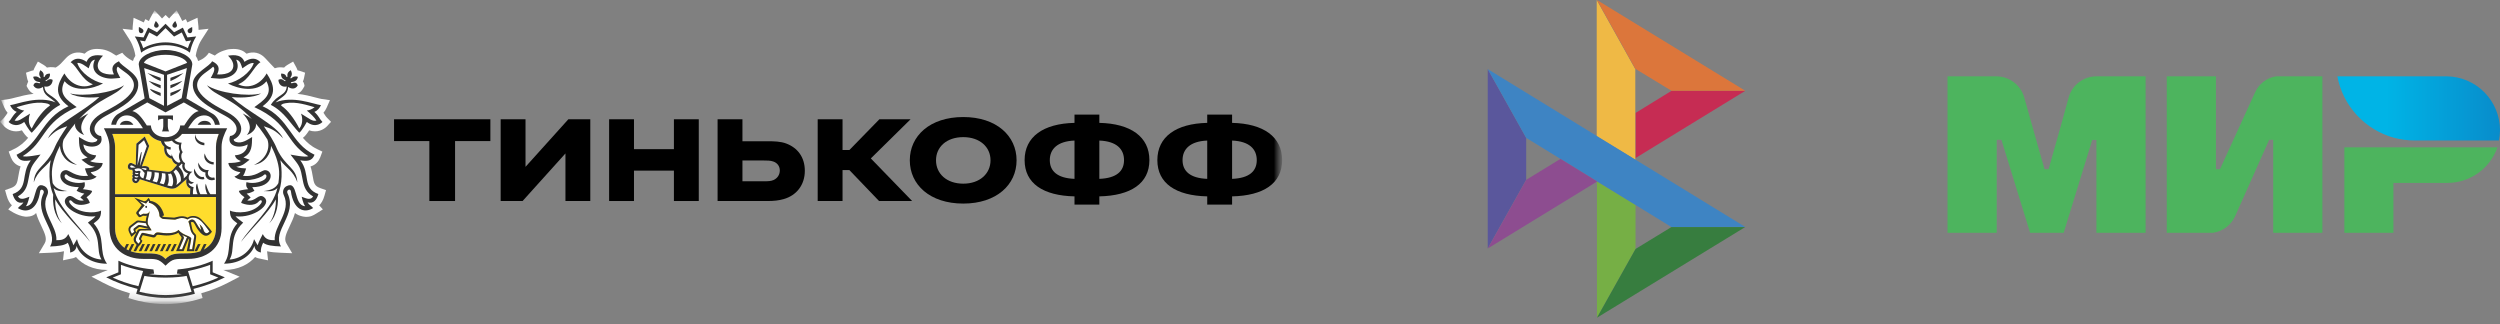 <svg width="262" height="34" viewBox="0 0 262 34" fill="none" xmlns="http://www.w3.org/2000/svg">
<rect x="0" y="0" width="262" height="34" fill="#808080" stroke="none"/>
<mask id="mask0_64_727" style="mask-type:luminance" maskUnits="userSpaceOnUse" x="0" y="1" width="135" height="31">
<path d="M134.373 1H0V31.876H134.373V1Z" fill="white"/>
</mask>
<g mask="url(#mask0_64_727)">
<mask id="mask1_64_727" style="mask-type:luminance" maskUnits="userSpaceOnUse" x="0" y="1" width="135" height="31">
<path d="M134.373 1H0V31.876H134.373V1Z" fill="white"/>
</mask>
<g mask="url(#mask1_64_727)">
<path d="M34.26 12.326C34.165 12.23 34.11 12.142 34.032 12.02C33.991 11.958 33.947 11.891 33.898 11.82C34.033 11.663 34.147 11.482 34.233 11.284L34.578 10.497L33.729 10.375C33.586 10.354 33.355 10.294 33.085 10.222C32.564 10.085 31.895 9.909 31.166 9.833C31.415 9.724 31.627 9.527 31.775 9.26L31.915 9.007C31.915 9.007 31.877 8.654 31.74 8.543C31.793 8.434 31.833 8.313 31.861 8.181L31.976 7.618L31.433 7.432C31.348 7.403 31.264 7.382 31.181 7.369C31.15 7.266 31.104 7.157 31.042 7.041L30.72 6.45L30.139 6.791C29.994 6.875 29.872 6.973 29.773 7.082C29.687 7.066 29.594 7.058 29.496 7.058C29.496 7.058 29.165 7.02 28.798 7.154L28.33 6.667L27.775 6.074C27.256 5.519 26.553 5.354 25.837 5.628C25.563 5.354 25.137 5.128 24.475 5.128C24.25 5.128 24.053 5.156 23.938 5.17C23.938 5.17 23.026 5.336 22.514 5.823L21.892 5.527C21.476 6.183 20.763 6.392 20.763 6.392C20.714 6.2 20.631 6.02 20.512 5.856L20.553 5.625C20.553 5.618 20.693 4.835 21.119 4.17L21.861 3.014L20.81 3.133C20.813 3.029 20.808 2.905 20.794 2.758L20.699 1.859L19.876 2.232C19.785 2.273 19.708 2.314 19.637 2.351L19.474 2.004L19.096 2.2C19.059 2.107 19.01 2.001 18.944 1.879L18.509 1.081L17.892 1.747C17.829 1.816 17.775 1.879 17.73 1.939L17.355 1.566L16.978 1.941C16.931 1.881 16.878 1.817 16.815 1.749L16.192 1.081L15.756 1.882C15.689 2.004 15.642 2.109 15.604 2.202L15.229 2.006L15.066 2.353C14.994 2.315 14.918 2.275 14.826 2.232L14 1.861L13.909 2.763C13.894 2.908 13.889 3.03 13.893 3.135L12.84 3.016L13.583 4.172C14.011 4.835 14.148 5.618 14.148 5.625L14.187 5.856C14.068 6.022 13.984 6.201 13.937 6.393C13.937 6.393 13.263 6.105 12.812 5.527L12.177 5.83C11.453 5.341 11.004 5.151 10.223 5.128C9.561 5.11 9.134 5.354 8.861 5.628C8.143 5.356 7.442 5.52 6.925 6.076C6.925 6.076 6.584 6.445 6.37 6.669C6.155 6.893 5.838 7.079 5.838 7.079C5.838 7.079 5.387 6.978 4.923 7.084C4.824 6.975 4.7 6.877 4.554 6.791L3.971 6.45L3.65 7.045C3.589 7.159 3.545 7.266 3.515 7.369C3.432 7.382 3.348 7.403 3.263 7.432L2.723 7.621L2.835 8.181C2.863 8.317 2.902 8.437 2.956 8.546C2.925 8.606 2.897 8.67 2.874 8.737L2.783 9.009L2.921 9.261C3.068 9.527 3.278 9.725 3.528 9.834C2.798 9.911 2.131 10.087 1.608 10.224C1.34 10.294 1.109 10.355 0.965 10.377L0.113 10.5L0.306 10.94L0.461 11.29C0.549 11.486 0.664 11.666 0.798 11.823C0.747 11.894 0.533 12.232 0.437 12.328L0.005 12.766L0.419 13.222C0.471 13.277 0.935 13.764 1.685 13.766C1.89 13.766 2.093 13.73 2.295 13.658C2.495 13.971 2.733 14.288 2.949 14.445C2.55 14.914 2.096 15.321 1.45 15.629L0.91 15.886L1.143 16.503C1.294 16.876 1.589 17.285 2.158 17.441C2.036 17.806 1.978 18.151 1.925 18.459C1.803 19.19 1.751 19.493 1.109 19.72L0.531 19.922L0.697 20.511C0.83 20.991 1.031 21.309 1.247 21.519L0.863 21.942C0.863 21.942 1.774 22.626 2.668 22.709C2.681 22.711 3.442 22.76 3.784 22.323C3.921 22.819 4.137 23.274 4.334 23.688C4.737 24.538 4.952 25.041 4.682 25.501L4.072 26.537L5.271 26.486C5.795 26.465 6.282 26.432 6.703 26.328C6.703 26.351 6.702 26.372 6.7 26.393L6.602 27.282L7.654 27.061C7.764 27.028 7.868 26.984 7.963 26.934C8.614 27.696 9.72 28.29 11.211 28.29H11.297L9.584 28.994L10.832 29.644C11.653 30.072 12.566 30.43 13.608 30.735L13.463 31.235L14.089 31.419C14.451 31.525 15.757 31.872 17.349 31.872C18.94 31.872 20.245 31.525 20.608 31.419L21.233 31.235L21.088 30.736C22.131 30.432 23.044 30.074 23.866 29.645L25.114 28.996L23.399 28.292H23.485C24.976 28.292 26.081 27.698 26.732 26.936C26.826 26.986 26.93 27.03 27.041 27.062L28.092 27.284L27.996 26.396C27.994 26.375 27.993 26.352 27.993 26.33C28.413 26.434 28.901 26.465 29.423 26.488L30.622 26.538L30.015 25.504C29.744 25.045 29.96 24.542 30.362 23.692C30.559 23.278 30.776 22.822 30.912 22.327C31.143 22.503 31.392 22.608 31.64 22.664C31.64 22.664 31.832 22.721 32.016 22.726C32.546 22.742 32.811 22.591 33.176 22.361L33.838 21.944L33.451 21.521C33.667 21.312 33.867 20.995 34.001 20.516L34.168 19.925L33.589 19.723C32.945 19.496 32.894 19.194 32.772 18.462C32.72 18.154 32.663 17.808 32.539 17.445C33.109 17.287 33.402 16.878 33.553 16.506L33.784 15.888L33.244 15.63C32.598 15.322 32.144 14.915 31.744 14.446C31.962 14.29 32.199 13.972 32.401 13.66C32.601 13.731 32.805 13.766 33.011 13.767C33.761 13.767 34.227 13.28 34.277 13.225L34.691 12.769L34.26 12.326Z" fill="white"/>
<path fill-rule="evenodd" clip-rule="evenodd" d="M12.06 20.351V15.384C12.06 14.922 11.927 14.459 11.767 14.034H15.619C15.972 14.52 16.613 14.845 17.349 14.845C18.081 14.845 18.722 14.52 19.077 14.034H22.928C22.766 14.461 22.634 14.922 22.634 15.384V20.351H12.06ZM17.347 27.139C16.808 26.603 16.424 26.545 14.973 26.545C13.238 26.545 12.06 25.527 12.06 23.9V20.643H22.632V23.9C22.632 25.527 21.456 26.545 19.718 26.545C18.268 26.543 17.884 26.603 17.347 27.139Z" fill="#FFDD2D"/>
<path d="M12.674 27.753V28.745L11.813 29.092C12.54 29.422 13.444 29.751 14.505 29.994L14.993 28.403C13.951 28.189 13.226 27.966 12.674 27.753Z" fill="white"/>
<path d="M17.348 29.096C16.331 29.096 15.475 28.991 15.133 28.912L14.617 30.582C15.428 30.78 16.376 30.927 17.348 30.927C18.316 30.927 19.265 30.782 20.078 30.582L19.561 28.912C19.219 28.992 18.366 29.096 17.348 29.096Z" fill="white"/>
<path d="M22.021 27.753C21.468 27.966 20.744 28.188 19.702 28.404L20.192 29.995C21.255 29.753 22.154 29.424 22.882 29.093L22.023 28.746V27.753H22.021Z" fill="white"/>
<path d="M10.871 11.753C12.218 11.025 15.511 9.423 13.279 7.695C12.975 7.46 12.639 7.249 12.358 6.986C12.01 7.255 12.488 7.923 12.608 8.167C12.608 8.167 11.865 8.242 11.688 8.242C10.539 8.237 9.334 7.556 9.945 6.252C9.487 6.346 9.432 6.786 9.292 7.162C8.999 6.964 8.49 6.537 8.098 6.597C8.417 7.618 9.759 8.538 10.801 8.747C9.748 9.32 7.795 9.747 6.768 8.512C6.047 9.908 7.051 10.491 8.036 11.222C4.288 12.934 4.841 14.854 2.383 16.365C2.702 16.515 4.124 16.214 4.251 16.196C3.717 16.888 3.468 17.181 3.312 17.518C3.162 17.834 3.095 18.191 2.947 18.959C2.832 19.567 2.62 20.172 1.881 20.575C2.171 21.099 2.814 20.689 3.082 20.619C3.047 20.674 2.955 21.306 2.715 21.61C3.977 21.529 3.393 18.865 4.656 19.506C5.012 19.686 5.12 20.106 4.955 20.449C4.125 22.163 6.012 23.672 5.909 25.174C6.373 25.17 6.853 25.157 7.155 24.53C7.313 24.843 7.557 25.283 7.694 25.706L8.072 25.063C8.304 26.128 9.297 27.112 10.638 27.2C9.998 26.187 10.765 24.804 9.211 23.334C9.404 23.177 9.852 22.876 10.011 22.671C8.104 22.895 6.114 21.386 7.017 20.669C7.608 20.202 7.867 21.172 8.778 21.01L8.421 20.702C8.547 20.578 8.69 20.417 8.838 20.295C8.451 20.247 8.028 20 8.028 20L8.259 19.617C6.025 19.614 5.968 17.904 6.876 17.836C7.302 17.805 7.854 18.591 9.229 18.427C9.053 18.215 8.983 17.894 8.9 17.658C9.232 17.627 9.622 17.63 9.937 17.477C9.264 17.391 9.095 17.165 8.535 16.741L9.185 16.503C8.242 16.033 8.299 15.214 8.27 14.36C8.763 14.644 9.343 15.083 9.961 14.88C10.107 14.831 10.202 14.763 10.205 14.609C9.323 14.256 8.757 12.896 10.871 11.753ZM9.261 11.887C8.081 13.149 8.592 13.904 8.83 14.137C8.391 14.043 7.735 13.482 7.885 12.94C7.745 13.108 7.601 13.29 7.455 13.478C7.162 13.868 6.9 14.251 6.667 14.623C6.309 15.688 6.965 16.787 8.081 17.274C6.841 17.091 6.285 15.987 6.288 15.284C5.696 16.404 5.413 17.427 5.439 18.285C5.45 18.604 5.478 18.902 5.52 19.184C5.805 19.725 6.262 19.923 7.077 20.023C6.337 20.07 5.945 20.036 5.623 19.697C6.127 21.868 8.487 23.747 9.447 25.356C8.485 24.105 6.495 22.242 5.798 20.896C5.745 21.383 5.875 22.63 6.48 23.397C5.588 22.519 5.518 21.19 5.577 20.412C5.351 19.852 5.208 19.226 5.188 18.515C5.17 17.86 5.216 17.292 5.315 16.782C4.752 17.583 3.938 17.892 3.538 19.112C3.616 17.539 4.789 17.515 5.668 15.605C6.008 14.769 6.503 14.048 7.05 13.23C6.355 13.458 5.834 13.621 5.03 14.502C5.601 13.15 8.902 11.631 10.413 10.16C9.959 10.257 8.106 10.304 7.336 9.789C8.731 10.167 11.834 9.735 13.006 8.934C12.197 10.098 10.436 10.165 8.293 12.481C8.566 12.263 8.931 12.043 9.261 11.887Z" fill="white"/>
<path d="M31.745 18.959C31.597 18.19 31.532 17.834 31.382 17.517C31.228 17.18 30.977 16.887 30.442 16.195C30.569 16.213 31.994 16.514 32.312 16.365C29.853 14.853 30.406 12.933 26.657 11.222C27.641 10.491 28.645 9.907 27.924 8.51C26.898 9.746 24.945 9.32 23.892 8.745C24.935 8.536 26.276 7.618 26.595 6.595C26.201 6.535 25.692 6.962 25.399 7.159C25.259 6.782 25.205 6.343 24.748 6.247C25.358 7.553 24.152 8.233 23.002 8.238C22.826 8.238 22.084 8.163 22.084 8.163C22.203 7.919 22.681 7.251 22.331 6.983C22.05 7.246 21.718 7.457 21.412 7.691C19.178 9.419 22.475 11.023 23.822 11.749C25.933 12.893 25.371 14.252 24.488 14.601C24.491 14.754 24.585 14.822 24.733 14.871C25.348 15.076 25.931 14.637 26.421 14.352C26.393 15.205 26.452 16.026 25.51 16.495L26.157 16.733C25.598 17.156 25.43 17.382 24.758 17.469C25.07 17.622 25.464 17.619 25.794 17.649C25.71 17.886 25.637 18.206 25.464 18.418C26.841 18.581 27.394 17.796 27.817 17.827C28.722 17.895 28.668 19.605 26.432 19.609L26.663 19.991C26.663 19.991 26.24 20.239 25.851 20.286C25.999 20.407 26.144 20.569 26.27 20.693L25.913 21.001C26.823 21.164 27.083 20.193 27.674 20.661C28.577 21.377 26.588 22.887 24.68 22.662C24.841 22.867 25.288 23.17 25.482 23.326C23.926 24.795 24.691 26.18 24.055 27.194C25.392 27.105 26.385 26.121 26.621 25.056L26.998 25.699C27.134 25.276 27.381 24.836 27.536 24.523C27.837 25.15 28.32 25.163 28.785 25.167C28.68 23.665 30.564 22.156 29.737 20.442C29.571 20.1 29.679 19.68 30.035 19.5C31.301 18.858 30.714 21.522 31.978 21.604C31.735 21.299 31.646 20.667 31.612 20.612C31.879 20.682 32.52 21.092 32.81 20.566C32.076 20.172 31.864 19.566 31.745 18.959ZM29.381 16.78C29.48 17.291 29.531 17.858 29.508 18.513C29.487 19.224 29.345 19.85 29.119 20.41C29.176 21.188 29.108 22.517 28.216 23.395C28.82 22.626 28.951 21.38 28.898 20.893C28.198 22.24 26.209 24.103 25.246 25.354C26.208 23.745 28.567 21.864 29.073 19.695C28.748 20.032 28.359 20.068 27.617 20.021C28.43 19.921 28.888 19.723 29.173 19.182C29.215 18.902 29.243 18.602 29.254 18.283C29.282 17.425 28.997 16.402 28.404 15.282C28.409 15.985 27.853 17.089 26.611 17.272C27.724 16.783 28.382 15.684 28.025 14.62C27.794 14.249 27.534 13.865 27.238 13.476C27.091 13.288 26.948 13.106 26.806 12.938C26.956 13.48 26.3 14.041 25.861 14.135C26.1 13.902 26.61 13.147 25.431 11.884C25.762 12.041 26.126 12.261 26.401 12.476C24.258 10.16 22.499 10.095 21.687 8.929C22.86 9.73 25.964 10.163 27.357 9.784C26.588 10.298 24.733 10.251 24.279 10.155C25.791 11.626 29.094 13.145 29.664 14.497C28.86 13.616 28.338 13.453 27.646 13.225C28.195 14.044 28.686 14.764 29.026 15.599C29.907 17.509 31.081 17.532 31.158 19.107C30.758 17.89 29.945 17.581 29.381 16.78Z" fill="white"/>
<path d="M19.076 14.033C18.722 14.518 18.08 14.844 17.349 14.844C17.178 14.844 17.014 14.825 16.858 14.795C16.901 14.995 17.004 15.202 17.217 15.38C17.131 15.961 17.382 16.505 18.005 16.647C18.072 16.943 18.254 17.166 18.563 17.272L18.128 17.774C17.961 17.966 17.743 18.028 17.567 18.005L15.627 17.785C15.712 17.57 15.487 17.321 14.872 17.427L15.634 15.293L15.17 14.305L14.29 15.057L14.225 17.295L13.845 17.111C13.357 16.899 13.213 17.79 13.678 17.793L13.865 17.795C13.852 17.886 13.881 17.987 13.955 18.02C13.867 18.055 13.841 18.22 13.95 18.279C13.839 18.332 13.823 18.502 13.912 18.575C13.816 18.739 13.798 19.096 14.139 19.186C14.418 19.259 14.594 18.959 14.651 18.785L17.67 19.72C18.094 19.842 18.4 19.773 18.755 19.462L19.543 18.773C19.443 19.225 19.605 19.63 19.948 19.765C19.948 19.765 19.894 20.179 19.915 20.35L20.971 20.352H22.634V15.385C22.634 14.922 22.766 14.46 22.929 14.033H20.971H19.076Z" fill="white"/>
<path d="M14.555 22.39L14.614 22.463C14.695 22.564 14.744 22.54 14.837 22.486L14.973 22.413C15.06 22.348 15.621 22.563 15.652 22.096C15.714 22.444 15.299 23.178 15.549 23.589L15.886 24.141L14.786 24.157C14.666 24.157 14.602 24.23 14.57 24.296L14.282 24.893C14.207 25.051 14.212 25.214 14.306 25.323L14.501 25.543C14.501 25.543 14.661 25.408 14.713 25.23L14.627 25.141C14.555 25.072 14.555 25.007 14.594 24.923L14.771 24.555C14.84 24.41 14.91 24.379 15.066 24.416L15.956 24.608C16.021 24.625 16.127 24.655 16.191 24.546C16.299 24.353 16.491 24.34 16.687 24.37C17.175 24.444 18.303 24.561 18.705 24.09C19.177 24.717 20.099 24.717 20.039 25.046L19.844 26.124H20.137L20.316 25.022C20.335 24.893 20.415 24.717 20.277 24.618C20.22 24.574 20.194 24.551 20.065 24.33C19.898 24.037 19.906 23.597 19.744 23.218C19.898 23.037 20.063 22.975 20.208 23.009C20.534 23.089 20.622 23.651 21.084 24.108C21.032 23.905 21.009 23.682 20.9 23.488C20.9 23.488 21.22 23.737 21.303 24.029C21.355 24.211 21.409 24.345 21.573 24.429C21.683 24.468 21.813 24.416 21.943 24.26C21.943 24.26 21.639 23.827 21.416 23.543C21.11 23.154 20.701 22.763 20.145 22.809C19.969 22.823 19.8 22.903 19.639 22.999C19.006 22.644 18.514 23.02 18.319 23.02L17.134 22.951C16.902 22.936 16.718 22.666 16.718 22.666C16.689 21.662 15.883 21.263 15.605 21.263C15.605 21.263 15.631 21.082 15.557 21.019L15.31 21.33L14.623 21.079L15.162 21.521L14.578 22.2C14.518 22.267 14.526 22.355 14.555 22.39Z" fill="white"/>
<path d="M13.779 23.799C13.613 23.928 13.621 24.107 13.72 24.307L13.819 24.493L14.078 24.296L14.02 24.169C13.977 24.079 13.979 23.988 14.052 23.931L14.423 23.651C14.527 23.574 14.56 23.566 14.671 23.582L15.453 23.747C15.453 23.747 15.335 23.574 15.295 23.398L14.558 23.301C14.454 23.288 14.391 23.332 14.3 23.402L13.779 23.799Z" fill="white"/>
<path d="M18.784 26.124H19.081L19.556 24.953C19.572 24.913 19.595 24.895 19.613 24.861C19.399 24.776 19.274 24.717 19.097 24.615C19.216 24.774 19.308 24.843 19.26 24.991L18.784 26.124Z" fill="white"/>
<path d="M19.036 10.287L19.585 7.133L17.507 7.84V11.092L19.036 10.287ZM17.858 8.159L19.236 7.651C19.236 7.651 18.968 7.869 18.647 8.089C18.363 8.286 17.858 8.496 17.858 8.496V8.159ZM17.858 8.923L19.119 8.471C19.119 8.471 18.968 8.631 18.649 8.851C18.364 9.046 17.86 9.256 17.86 9.256V8.923H17.858ZM17.858 9.734L18.968 9.307C18.968 9.307 18.968 9.442 18.647 9.66C18.363 9.857 17.858 10.068 17.858 10.068V9.734Z" fill="white"/>
<path d="M15.339 13.077L15.385 13.15H15.813L15.818 13.225C15.823 13.297 15.839 13.37 15.863 13.445C15.93 13.649 16.062 13.862 16.273 14.034C16.519 14.233 16.874 14.377 17.346 14.377C18.369 14.377 18.831 13.714 18.875 13.225L18.879 13.15H19.308L19.354 13.077C19.758 12.445 20.25 11.743 20.823 11.642L19.261 10.735L17.346 11.777L15.429 10.735L13.868 11.642C14.441 11.742 14.934 12.445 15.339 13.077Z" fill="white"/>
<path d="M17.185 11.092V7.84L15.11 7.133L15.655 10.287L17.185 11.092ZM16.835 10.071C16.835 10.071 16.33 9.859 16.046 9.664C15.725 9.445 15.725 9.309 15.725 9.309L16.837 9.735V10.071H16.835ZM16.835 8.159V8.496C16.835 8.496 16.33 8.286 16.046 8.089C15.723 7.869 15.453 7.651 15.453 7.651L16.835 8.159ZM16.835 8.923V9.258C16.835 9.258 16.33 9.048 16.046 8.853C15.723 8.633 15.574 8.473 15.574 8.473L16.835 8.923Z" fill="white"/>
<path d="M17.348 5.742C16.161 5.742 15.271 6.131 15.078 6.587L17.348 7.484L19.614 6.587C19.422 6.131 18.534 5.742 17.348 5.742Z" fill="white"/>
<path d="M17.347 4.439C18.221 4.439 19.096 4.704 19.686 5.048C19.782 4.731 19.884 4.504 20.024 4.245L19.487 4.328L19.053 3.4L18.241 3.832L17.347 2.947L16.452 3.832L15.642 3.4L15.204 4.328L14.667 4.245C14.807 4.504 14.908 4.731 15.007 5.048C15.598 4.704 16.47 4.439 17.347 4.439Z" fill="white"/>
<path d="M32.156 11.588C32.449 11.551 32.685 11.453 32.973 11.238C32.353 11.073 31.054 10.603 29.946 10.815C29.58 10.863 29.377 11.011 29.507 11.096C30.102 11.492 30.838 12.409 31.373 13.479C31.843 12.894 31.646 12.127 31.547 11.907C32.484 12.472 32.73 12.748 33.165 12.64C32.932 12.284 32.605 11.963 32.156 11.588Z" fill="white"/>
<path d="M3.322 13.478C3.857 12.408 4.593 11.491 5.19 11.095C5.324 11.011 5.117 10.862 4.754 10.813C3.644 10.603 2.342 11.072 1.723 11.237C2.014 11.452 2.245 11.55 2.541 11.587C2.09 11.963 1.763 12.282 1.531 12.639C1.968 12.746 2.212 12.471 3.148 11.906C3.052 12.128 2.854 12.893 3.322 13.478Z" fill="white"/>
<path fill-rule="evenodd" clip-rule="evenodd" d="M9.819 23.408C10.251 23.066 10.609 22.895 10.591 22.067C9.943 22.399 8.106 22.381 7.338 21.322C7.121 21.021 7.353 20.869 7.562 21.107C8.088 21.703 9.061 21.433 9.416 21.262C9.359 21.057 9.201 20.79 9.069 20.676C9.203 20.545 9.579 20.35 9.655 20.015C9.455 19.905 8.676 19.827 8.676 19.827C8.801 19.707 8.957 19.539 8.863 19.091C8.067 19.335 7.082 19.003 6.859 18.708C6.64 18.419 6.864 18.147 7.05 18.339C7.447 18.756 9.403 19.233 10.13 18.508C9.86 18.433 9.562 18.192 9.509 18.042C10.182 17.974 10.719 17.577 10.763 17.082C10.391 17.082 9.688 17.054 9.447 16.875C9.769 16.756 9.974 16.639 10.077 16.277C8.845 16.202 8.747 15.287 8.741 15.136C9.543 15.598 10.955 15.393 10.589 14.253C9.922 14.217 9.25 13.137 11.084 12.146C12.752 11.242 14.648 10.268 14.48 8.664C14.371 7.638 12.684 6.937 12.469 6.418C11.764 6.753 11.623 7.143 11.94 7.796C11.94 7.796 10.37 7.952 10.246 6.985C10.192 6.552 10.482 6.146 10.793 5.835C10.617 5.835 9.434 5.517 9.077 6.481C8.415 6.029 7.847 6.045 7.401 6.524C8.114 6.947 8.555 8.4 9.733 8.828C8.895 9.283 7.54 9.092 6.749 7.695C6 8.823 5.569 9.94 7.175 11.134C4.254 12.465 4.275 15.008 1.734 16.22C1.991 16.912 2.534 16.912 3.227 16.805C2.129 18.233 3.065 19.728 1.325 20.339C1.488 20.922 1.815 21.387 2.456 21.216C2.274 21.501 2.153 21.495 1.87 21.808C2.821 22.407 3.948 21.974 4.204 20.05C4.249 19.707 4.721 19.922 4.559 20.259C3.475 22.501 6.215 24.188 5.245 25.833C6.1 25.797 6.752 25.731 7.107 25.442C7.281 25.788 7.387 26.13 7.348 26.467C7.82 26.371 7.992 26.092 8.025 25.77C8.334 26.674 9.44 27.639 11.211 27.639C10.272 26.297 11.146 24.938 9.819 23.408ZM8.072 25.061L7.694 25.705C7.559 25.281 7.313 24.841 7.156 24.529C6.851 25.156 6.371 25.169 5.909 25.172C6.012 23.671 4.126 22.161 4.956 20.448C5.122 20.106 5.012 19.686 4.656 19.505C3.392 18.863 3.978 21.527 2.715 21.609C2.956 21.304 3.047 20.672 3.083 20.617C2.814 20.687 2.171 21.098 1.882 20.573C2.62 20.171 2.832 19.565 2.947 18.958C3.094 18.189 3.162 17.832 3.31 17.516C3.467 17.179 3.716 16.886 4.249 16.194C4.122 16.212 2.702 16.513 2.381 16.363C4.84 14.852 4.287 12.932 8.034 11.22C7.051 10.489 6.047 9.906 6.767 8.511C7.794 9.745 9.745 9.318 10.799 8.745C9.758 8.537 8.415 7.618 8.098 6.596C8.49 6.535 8.999 6.962 9.291 7.161C9.432 6.783 9.488 6.345 9.945 6.25C9.335 7.555 10.539 8.235 11.688 8.24C11.867 8.24 12.609 8.165 12.609 8.165C12.49 7.921 12.01 7.253 12.358 6.985C12.639 7.249 12.975 7.459 13.279 7.693C15.513 9.423 12.218 11.025 10.871 11.753C8.757 12.896 9.323 14.258 10.205 14.605C10.202 14.758 10.107 14.826 9.961 14.875C9.343 15.08 8.763 14.639 8.27 14.355C8.3 15.209 8.241 16.03 9.185 16.498L8.536 16.735C9.094 17.16 9.265 17.384 9.937 17.472C9.623 17.625 9.234 17.622 8.9 17.653C8.985 17.889 9.053 18.21 9.229 18.422C7.854 18.585 7.302 17.8 6.876 17.831C5.968 17.899 6.025 19.609 8.259 19.612L8.028 19.995C8.028 19.995 8.451 20.242 8.84 20.29C8.692 20.41 8.549 20.573 8.423 20.697L8.78 21.005C7.867 21.168 7.61 20.197 7.017 20.664C6.114 21.381 8.104 22.89 10.011 22.666C9.852 22.871 9.403 23.174 9.211 23.33C10.765 24.799 9.998 26.183 10.638 27.198C9.297 27.11 8.304 26.125 8.072 25.061Z" fill="#333333"/>
<path fill-rule="evenodd" clip-rule="evenodd" d="M5.619 19.697C5.943 20.034 6.334 20.07 7.074 20.022C6.259 19.923 5.802 19.724 5.517 19.184C5.476 18.904 5.448 18.604 5.437 18.285C5.411 17.427 5.694 16.404 6.287 15.283C6.283 15.985 6.838 17.09 8.08 17.273C6.963 16.785 6.308 15.686 6.666 14.622C6.898 14.251 7.16 13.867 7.453 13.477C7.6 13.29 7.743 13.108 7.883 12.94C7.733 13.482 8.389 14.043 8.828 14.137C8.591 13.904 8.08 13.15 9.26 11.888C8.931 12.044 8.566 12.264 8.29 12.479C10.431 10.163 12.194 10.098 13.002 8.932C11.831 9.733 8.727 10.167 7.333 9.787C8.103 10.302 9.956 10.255 10.41 10.159C8.9 11.629 5.6 13.148 5.027 14.5C5.831 13.617 6.352 13.456 7.048 13.23C6.5 14.049 6.007 14.769 5.667 15.604C4.788 17.513 3.613 17.537 3.537 19.11C3.937 17.891 4.75 17.581 5.313 16.78C5.214 17.291 5.167 17.858 5.185 18.513C5.204 19.224 5.348 19.85 5.574 20.41C5.517 21.188 5.585 22.517 6.477 23.395C5.872 22.628 5.741 21.381 5.795 20.894C6.493 22.241 8.483 24.104 9.445 25.354C8.483 23.747 6.126 21.867 5.619 19.697Z" fill="#333333"/>
<path fill-rule="evenodd" clip-rule="evenodd" d="M27.648 13.23C28.339 13.458 28.862 13.619 29.666 14.502C29.096 13.15 25.791 11.63 24.281 10.16C24.735 10.254 26.59 10.303 27.358 9.789C25.965 10.168 22.862 9.735 21.689 8.934C22.499 10.1 24.26 10.165 26.403 12.48C26.128 12.265 25.764 12.046 25.433 11.889C26.611 13.152 26.102 13.907 25.863 14.14C26.302 14.046 26.958 13.485 26.808 12.943C26.95 13.111 27.093 13.293 27.239 13.48C27.534 13.871 27.794 14.254 28.027 14.625C28.385 15.69 27.728 16.79 26.615 17.277C27.856 17.094 28.413 15.988 28.406 15.286C29 16.407 29.283 17.43 29.257 18.288C29.246 18.607 29.218 18.905 29.176 19.187C28.889 19.727 28.432 19.926 27.619 20.026C28.361 20.071 28.75 20.037 29.075 19.7C28.569 21.871 26.211 23.75 25.248 25.359C26.211 24.108 28.198 22.245 28.899 20.898C28.953 21.385 28.823 22.633 28.217 23.4C29.109 22.522 29.177 21.193 29.12 20.415C29.345 19.855 29.487 19.229 29.509 18.517C29.531 17.863 29.48 17.294 29.383 16.785C29.947 17.586 30.759 17.895 31.161 19.115C31.085 17.54 29.91 17.516 29.029 15.607C28.688 14.767 28.196 14.047 27.648 13.23Z" fill="#333333"/>
<path fill-rule="evenodd" clip-rule="evenodd" d="M31.469 16.801C32.16 16.911 32.704 16.911 32.963 16.218C30.421 15.007 30.442 12.465 27.521 11.133C29.127 9.94 28.694 8.822 27.947 7.693C27.158 9.09 25.798 9.281 24.963 8.827C26.138 8.398 26.582 6.946 27.295 6.522C26.849 6.043 26.279 6.027 25.617 6.48C25.259 5.516 24.078 5.833 23.9 5.833C24.21 6.143 24.502 6.548 24.447 6.983C24.325 7.95 22.755 7.794 22.755 7.794C23.072 7.141 22.93 6.752 22.226 6.416C22.011 6.936 20.325 7.636 20.215 8.662C20.045 10.266 21.944 11.24 23.611 12.144C25.445 13.136 24.773 14.217 24.107 14.251C23.738 15.391 25.15 15.596 25.954 15.134C25.951 15.285 25.848 16.201 24.616 16.275C24.721 16.637 24.924 16.754 25.246 16.873C25.005 17.054 24.302 17.08 23.931 17.08C23.975 17.575 24.514 17.974 25.188 18.041C25.134 18.191 24.834 18.431 24.566 18.506C25.293 19.231 27.249 18.754 27.646 18.337C27.829 18.145 28.052 18.417 27.834 18.707C27.609 19.003 26.626 19.335 25.829 19.09C25.738 19.536 25.89 19.705 26.016 19.826C26.016 19.826 25.236 19.904 25.035 20.013C25.111 20.348 25.489 20.542 25.62 20.674C25.487 20.788 25.329 21.055 25.272 21.26C25.63 21.433 26.603 21.702 27.126 21.106C27.337 20.869 27.568 21.019 27.352 21.321C26.584 22.379 24.747 22.395 24.097 22.065C24.079 22.894 24.437 23.065 24.869 23.407C23.541 24.936 24.418 26.296 23.479 27.634C25.248 27.634 26.354 26.669 26.663 25.765C26.699 26.086 26.869 26.366 27.339 26.462C27.303 26.125 27.407 25.783 27.58 25.437C27.938 25.726 28.59 25.793 29.445 25.828C28.476 24.183 31.217 22.496 30.13 20.254C29.968 19.917 30.44 19.702 30.486 20.045C30.74 21.969 31.869 22.402 32.821 21.803C32.535 21.49 32.416 21.497 32.234 21.211C32.875 21.382 33.2 20.917 33.365 20.334C31.633 19.725 32.569 18.23 31.469 16.801ZM31.615 20.619C31.649 20.674 31.739 21.306 31.982 21.61C30.717 21.529 31.303 18.865 30.038 19.506C29.682 19.686 29.576 20.106 29.741 20.449C30.567 22.163 28.683 23.672 28.789 25.174C28.323 25.17 27.84 25.157 27.539 24.53C27.384 24.843 27.135 25.283 27 25.706L26.623 25.063C26.389 26.128 25.396 27.112 24.058 27.201C24.695 26.188 23.93 24.804 25.485 23.333C25.29 23.177 24.843 22.874 24.681 22.669C26.59 22.894 28.579 21.384 27.676 20.668C27.085 20.2 26.825 21.171 25.915 21.008L26.271 20.7C26.146 20.576 26.001 20.415 25.853 20.293C26.242 20.246 26.665 19.998 26.665 19.998L26.434 19.616C28.668 19.612 28.722 17.902 27.819 17.834C27.394 17.803 26.841 18.59 25.466 18.425C25.64 18.213 25.712 17.892 25.796 17.656C25.464 17.625 25.072 17.629 24.76 17.476C25.432 17.389 25.601 17.163 26.159 16.739L25.511 16.502C26.454 16.031 26.393 15.212 26.423 14.359C25.931 14.642 25.349 15.082 24.735 14.878C24.589 14.829 24.493 14.761 24.489 14.608C25.373 14.259 25.936 12.899 23.824 11.756C22.478 11.028 19.181 9.426 21.414 7.698C21.72 7.463 22.052 7.252 22.332 6.99C22.681 7.258 22.203 7.926 22.084 8.17C22.084 8.17 22.826 8.245 23.002 8.245C24.153 8.24 25.358 7.56 24.748 6.253C25.206 6.348 25.259 6.789 25.399 7.165C25.692 6.967 26.2 6.542 26.595 6.602C26.275 7.623 24.935 8.543 23.892 8.752C24.945 9.325 26.898 9.751 27.925 8.517C28.644 9.913 27.642 10.496 26.657 11.227C30.406 12.937 29.851 14.859 32.312 16.37C31.994 16.52 30.569 16.218 30.442 16.201C30.979 16.893 31.23 17.186 31.383 17.523C31.532 17.839 31.598 18.194 31.745 18.964C31.863 19.572 32.076 20.177 32.811 20.58C32.523 21.099 31.882 20.689 31.615 20.619Z" fill="#333333"/>
<path fill-rule="evenodd" clip-rule="evenodd" d="M13.763 24.821L14.298 24.367L14.217 24.204C14.158 24.087 14.189 24.08 14.251 24.035L14.534 23.825C14.599 23.771 14.667 23.777 14.747 23.797L15.595 23.996H14.7C14.493 24.009 14.433 24.089 14.358 24.242L14.296 24.367L14.067 24.839C13.989 25.002 13.948 25.219 14.153 25.463L14.316 25.657L13.987 26.323H14.264L14.492 25.86C14.509 25.844 14.846 25.536 14.918 25.219C14.82 25.139 14.752 25.084 14.806 24.973L14.908 24.751C14.942 24.678 14.954 24.649 15.051 24.667L15.94 24.859C16.05 24.89 16.213 24.939 16.332 24.759C16.454 24.574 16.47 24.593 16.753 24.621L17.208 24.67C17.828 24.729 18.448 24.574 18.688 24.382C18.773 24.574 18.941 24.722 19.019 24.872C19.048 24.927 18.999 25.005 18.962 25.103L18.452 26.321H19.238L19.683 25.211C19.723 25.105 19.784 25.02 19.829 24.978L19.574 26.323H20.337L20.539 24.992C20.582 24.696 20.556 24.602 20.415 24.479C20.098 24.211 20.104 23.647 20.002 23.305C20.055 23.274 20.119 23.258 20.194 23.268C20.36 23.282 20.485 23.707 20.68 23.981C21.071 24.53 21.603 25.136 22.213 24.282C22.154 24.185 22.091 24.097 22.016 24.012L21.845 23.812C21.746 23.701 21.274 23.16 21.077 22.966C20.63 22.515 19.943 22.584 19.67 22.804C19.05 22.478 18.395 22.82 18.241 22.807L17.173 22.742C17.125 22.738 17.051 22.722 16.999 22.639L17.198 22.574C17.012 21.8 16.545 21.154 15.73 21.042C15.73 21.042 15.683 20.797 15.557 20.75L15.313 21.037C15.245 21.047 15.17 21.068 15.108 21.094L14.067 20.706L14.848 21.496C14.848 21.496 14.443 22.071 14.327 22.188C14.251 22.296 14.257 22.379 14.344 22.481L14.495 22.68C14.573 22.782 14.659 22.779 14.785 22.716L14.955 22.626C15.03 22.564 15.281 22.686 15.388 22.589C15.32 22.813 15.286 23.03 15.27 23.201L14.568 23.116C14.415 23.095 14.345 23.116 14.252 23.19L13.654 23.651C13.458 23.8 13.398 24.059 13.519 24.312L13.763 24.821ZM19.556 24.953L19.081 26.126H18.784L19.259 24.991C19.308 24.844 19.216 24.776 19.097 24.616C19.273 24.716 19.399 24.781 19.613 24.862C19.595 24.895 19.572 24.913 19.556 24.953ZM14.973 22.414L14.838 22.486C14.744 22.54 14.697 22.564 14.615 22.463L14.557 22.388C14.527 22.352 14.518 22.266 14.578 22.198L15.161 21.519L14.623 21.077L15.307 21.33L15.557 21.017C15.631 21.079 15.605 21.26 15.605 21.26C15.881 21.26 16.687 21.66 16.718 22.664C16.718 22.664 16.9 22.932 17.133 22.947L18.319 23.019C18.516 23.019 19.007 22.644 19.639 22.997C19.798 22.901 19.969 22.825 20.145 22.805C20.701 22.765 21.111 23.152 21.416 23.543C21.639 23.826 21.945 24.259 21.945 24.259C21.813 24.416 21.684 24.468 21.575 24.429C21.411 24.344 21.357 24.212 21.305 24.028C21.222 23.737 20.901 23.488 20.901 23.488C21.011 23.683 21.033 23.905 21.085 24.108C20.622 23.649 20.534 23.089 20.21 23.011C20.067 22.975 19.899 23.037 19.744 23.216C19.907 23.595 19.899 24.035 20.067 24.33C20.194 24.549 20.221 24.569 20.278 24.618C20.415 24.716 20.338 24.893 20.317 25.022L20.142 26.124H19.845L20.041 25.046C20.101 24.717 19.178 24.717 18.706 24.09C18.304 24.561 17.177 24.444 16.689 24.37C16.492 24.341 16.3 24.354 16.192 24.548C16.129 24.657 16.023 24.624 15.958 24.608L15.068 24.416C14.912 24.38 14.843 24.411 14.775 24.554L14.597 24.922C14.558 25.009 14.56 25.072 14.632 25.142L14.716 25.232C14.666 25.408 14.505 25.543 14.505 25.543L14.311 25.325C14.217 25.214 14.212 25.054 14.287 24.898L14.575 24.295C14.609 24.229 14.671 24.157 14.791 24.157L15.891 24.141L15.554 23.592C15.304 23.18 15.72 22.445 15.657 22.098C15.623 22.563 15.061 22.351 14.973 22.414ZM13.779 23.799L14.3 23.401C14.392 23.331 14.454 23.286 14.56 23.299L15.296 23.396C15.336 23.572 15.453 23.745 15.453 23.745L14.671 23.58C14.56 23.567 14.527 23.572 14.423 23.647L14.052 23.927C13.979 23.984 13.976 24.076 14.018 24.165L14.078 24.294L13.82 24.489L13.72 24.303C13.619 24.106 13.613 23.926 13.779 23.799Z" fill="#333333"/>
<path fill-rule="evenodd" clip-rule="evenodd" d="M16.047 9.662C16.331 9.859 16.836 10.069 16.836 10.069V9.733L15.725 9.308C15.725 9.308 15.725 9.445 16.047 9.662Z" fill="#333333"/>
<path fill-rule="evenodd" clip-rule="evenodd" d="M16.835 9.258V8.922L15.573 8.471C15.573 8.471 15.723 8.631 16.045 8.851C16.33 9.046 16.835 9.258 16.835 9.258Z" fill="#333333"/>
<path fill-rule="evenodd" clip-rule="evenodd" d="M16.835 8.496V8.159L15.453 7.65C15.453 7.65 15.723 7.869 16.046 8.088C16.33 8.286 16.835 8.496 16.835 8.496Z" fill="#333333"/>
<path fill-rule="evenodd" clip-rule="evenodd" d="M20.716 13.076H22.129C22.07 12.871 21.851 12.664 21.439 12.664C21.048 12.664 20.814 12.889 20.716 13.076Z" fill="#333333"/>
<path fill-rule="evenodd" clip-rule="evenodd" d="M19.239 7.65L17.86 8.159V8.496C17.86 8.496 18.365 8.286 18.65 8.088C18.97 7.869 19.239 7.65 19.239 7.65Z" fill="#333333"/>
<path fill-rule="evenodd" clip-rule="evenodd" d="M18.97 9.308L17.86 9.735V10.07C17.86 10.07 18.365 9.859 18.65 9.663C18.97 9.445 18.97 9.308 18.97 9.308Z" fill="#333333"/>
<path fill-rule="evenodd" clip-rule="evenodd" d="M19.12 8.471L17.859 8.922V9.258C17.859 9.258 18.365 9.048 18.648 8.852C18.97 8.631 19.12 8.471 19.12 8.471Z" fill="#333333"/>
<path fill-rule="evenodd" clip-rule="evenodd" d="M13.253 12.664C12.841 12.664 12.621 12.871 12.563 13.076H13.977C13.876 12.889 13.645 12.664 13.253 12.664Z" fill="#333333"/>
<path fill-rule="evenodd" clip-rule="evenodd" d="M20.153 6.745C20.153 5.95 18.818 5.239 17.346 5.239C15.873 5.239 14.539 5.95 14.539 6.745L14.57 6.941L15.155 10.316L12.373 11.94C12.077 12.114 11.706 12.593 11.658 13.075H12.166C12.251 12.593 12.63 12.059 13.341 12.091C13.984 12.126 14.364 12.517 14.742 13.075L14.84 13.222L14.98 13.442H10.887C11.188 14.046 11.473 14.687 11.473 15.383V23.898C11.473 26.089 13.154 27.133 14.975 27.133C16.381 27.133 16.571 27.069 17.347 27.846C18.12 27.069 18.311 27.133 19.72 27.133C21.539 27.133 23.222 26.089 23.222 23.898V15.384C23.222 14.689 23.507 14.047 23.808 13.443H19.712L19.853 13.223L19.951 13.077C20.327 12.518 20.709 12.127 21.352 12.093C22.06 12.061 22.442 12.595 22.525 13.077H23.031C22.986 12.595 22.613 12.114 22.319 11.942L19.536 10.318L20.123 6.942L20.153 6.745ZM15.108 7.133L17.185 7.84V11.092L15.655 10.287L15.108 7.133ZM15.619 14.033C15.893 14.407 16.335 14.684 16.859 14.792C16.903 14.989 17.011 15.205 17.219 15.38C17.133 15.961 17.381 16.503 18.006 16.647C18.072 16.943 18.255 17.166 18.563 17.272L18.128 17.773C17.962 17.966 17.746 18.027 17.567 18.005L15.627 17.785C15.712 17.57 15.487 17.321 14.874 17.427L15.637 15.293L15.172 14.305L14.29 15.057L14.225 17.295L13.85 17.111C13.357 16.899 13.214 17.79 13.683 17.793L13.868 17.795C13.857 17.886 13.884 17.987 13.956 18.018C13.868 18.055 13.842 18.221 13.953 18.28C13.841 18.332 13.826 18.501 13.915 18.575C13.818 18.739 13.803 19.096 14.143 19.185C14.421 19.259 14.596 18.959 14.653 18.785L17.67 19.72C18.098 19.842 18.4 19.773 18.755 19.462L19.543 18.773C19.443 19.224 19.606 19.63 19.949 19.765C19.949 19.765 19.901 20.171 19.915 20.351H12.06V15.384C12.06 14.922 11.927 14.459 11.767 14.033H15.619ZM18.864 15.917C18.698 16.235 18.714 16.599 18.91 16.93L18.779 17.057C18.213 16.987 17.99 16.142 17.99 16.142C17.979 16.218 17.972 16.292 17.974 16.366C17.644 16.244 17.435 15.951 17.451 15.549C17.577 15.619 17.717 15.668 17.866 15.694L17.905 15.446C17.51 15.378 17.279 15.13 17.191 14.837C17.172 14.836 17.155 14.831 17.137 14.829C17.207 14.834 17.277 14.841 17.349 14.841C17.583 14.841 17.806 14.805 18.015 14.743C18.179 14.977 18.47 15.145 18.763 15.178C18.716 15.373 18.739 15.616 18.864 15.917ZM19.702 18.151C19.645 18.228 19.599 18.316 19.57 18.412L19.255 18.702C19.318 18.239 19.007 17.694 18.724 17.471L19.059 17.142L19.126 17.21C19.014 17.505 19.233 18.083 19.702 18.151ZM18.177 18.006L18.438 17.751C18.701 17.982 19.049 18.498 18.941 18.99L18.657 19.251C18.599 19.308 18.538 19.348 18.477 19.386C18.654 18.948 18.428 18.273 18.177 18.006ZM17.617 18.223H17.626C17.72 18.238 17.821 18.221 17.912 18.184C18.11 18.467 18.265 19.112 18.028 19.514C17.892 19.518 17.761 19.493 17.637 19.457L17.539 19.428C17.739 19.117 17.712 18.567 17.617 18.223ZM16.962 18.142L17.328 18.187C17.386 18.492 17.347 19.018 17.154 19.317L16.727 19.194C16.915 18.939 17.002 18.417 16.962 18.142ZM16.198 18.049L16.643 18.101C16.687 18.345 16.604 18.865 16.436 19.112L15.984 18.982C16.164 18.742 16.229 18.321 16.198 18.049ZM14.4 17.93C14.194 17.997 14.103 17.847 14.111 17.72C14.516 17.572 14.697 17.668 14.815 17.742C14.924 17.811 15.015 18.006 15.162 18.128C15.137 18.295 15.087 18.536 15.027 18.697C14.612 18.591 14.591 18.225 14.745 18.002C14.659 17.901 14.568 17.875 14.4 17.93ZM14.111 18.739C14.111 18.739 14.234 18.791 14.391 18.803C14.373 18.889 14.306 18.97 14.2 18.948C14.112 18.928 14.073 18.821 14.111 18.739ZM13.702 17.55C13.6 17.482 13.645 17.332 13.759 17.332C13.884 17.335 14.05 17.477 14.215 17.547C14.215 17.547 13.784 17.606 13.702 17.55ZM14.124 18.413C14.213 18.5 14.482 18.467 14.482 18.467L14.492 18.521C14.374 18.677 14.049 18.607 14.124 18.413ZM14.485 18.236C14.293 18.313 14.096 18.208 14.156 18.085C14.246 18.166 14.495 18.125 14.495 18.125L14.485 18.236ZM14.768 16L14.4 17.34L14.526 15.178L15.095 14.691L15.385 15.327L14.653 17.428L14.846 16.015C14.864 15.914 14.784 15.902 14.768 16ZM14.794 17.625C14.794 17.625 15.204 17.606 15.32 17.65C15.404 17.686 15.348 17.829 15.237 17.813C15.121 17.798 14.794 17.625 14.794 17.625ZM15.437 17.951L15.883 18.006C15.917 18.251 15.854 18.664 15.694 18.896L15.263 18.77C15.377 18.498 15.404 18.242 15.437 17.951ZM22.634 23.9C22.634 24.936 22.156 25.722 21.36 26.159L21.645 25.579H21.368L21.002 26.322C20.623 26.465 20.194 26.545 19.718 26.545C18.267 26.545 17.883 26.603 17.346 27.139C16.807 26.603 16.423 26.545 14.973 26.545C14.501 26.545 14.072 26.468 13.694 26.325H13.704L14.07 25.579H13.795L13.475 26.232C13.398 26.196 13.323 26.157 13.252 26.115L13.515 25.579H13.242L13.046 25.978C12.425 25.52 12.059 24.804 12.059 23.9V20.643H22.631V23.9H22.634ZM22.929 14.033C22.765 14.459 22.633 14.922 22.633 15.384V20.351H22.055C21.793 20.097 21.572 19.251 21.572 19.251C21.429 19.555 21.593 20.172 21.746 20.351H21.002C20.818 20.102 20.659 19.22 20.659 19.22C20.436 19.474 20.578 20.159 20.716 20.351H20.221C20.19 19.998 20.291 19.614 20.291 19.614C20.032 19.567 19.757 19.43 19.759 19.143C19.889 19.265 19.943 19.264 20.123 19.26L20.333 19.094C19.637 19.117 19.604 18.352 20.158 17.993C19.606 18.011 19.194 17.682 19.394 17.096C19.002 16.892 18.864 16.228 19.154 15.937C18.944 15.709 18.91 15.261 19.043 14.956C18.765 14.956 18.452 14.845 18.278 14.655C18.265 14.661 18.249 14.666 18.234 14.671C18.582 14.53 18.877 14.308 19.076 14.034H22.929V14.033ZM20.823 11.642C20.25 11.742 19.757 12.443 19.354 13.077L19.308 13.15H18.877L18.875 13.225C18.831 13.713 18.368 14.376 17.346 14.376C16.874 14.376 16.517 14.232 16.273 14.034C16.062 13.862 15.928 13.648 15.863 13.445C15.839 13.372 15.824 13.297 15.818 13.225L15.814 13.15H15.386L15.341 13.077C14.936 12.445 14.443 11.743 13.871 11.642L15.432 10.735L17.349 11.777L19.263 10.735L20.823 11.642ZM19.037 10.287L17.508 11.092V7.84L19.585 7.133L19.037 10.287ZM17.347 7.485L15.077 6.587C15.269 6.131 16.16 5.742 17.347 5.742C18.534 5.742 19.422 6.131 19.614 6.587L17.347 7.485Z" fill="#333333"/>
<path fill-rule="evenodd" clip-rule="evenodd" d="M22.392 17.242L22.397 16.993C21.634 16.975 21.458 16.075 21.458 16.075C21.235 16.738 21.817 17.233 22.392 17.242Z" fill="#333333"/>
<path fill-rule="evenodd" clip-rule="evenodd" d="M21.428 18.768L21.352 18.532C20.701 18.698 20.364 17.666 20.364 17.666C20.156 18.417 20.881 18.948 21.428 18.768Z" fill="#333333"/>
<path fill-rule="evenodd" clip-rule="evenodd" d="M21.881 17.811C21.103 17.934 20.784 17.029 20.784 17.029C20.698 17.523 21.017 18.022 21.533 18.075C21.416 18.718 22.013 19.048 22.53 18.819L22.455 18.594C22.006 18.745 21.585 18.301 21.881 17.811Z" fill="#333333"/>
<path fill-rule="evenodd" clip-rule="evenodd" d="M21.416 15.226L21.422 14.977C20.395 14.765 20.481 14.059 20.481 14.059C20.26 14.725 20.843 15.216 21.416 15.226Z" fill="#333333"/>
<path fill-rule="evenodd" clip-rule="evenodd" d="M14.909 25.579L14.541 26.325H14.818L15.184 25.579H14.909Z" fill="#333333"/>
<path fill-rule="evenodd" clip-rule="evenodd" d="M15.465 25.579L15.099 26.325H15.377L15.74 25.579H15.465Z" fill="#333333"/>
<path fill-rule="evenodd" clip-rule="evenodd" d="M17.688 25.579L17.322 26.325H17.597L17.964 25.579H17.688Z" fill="#333333"/>
<path fill-rule="evenodd" clip-rule="evenodd" d="M18.244 25.579L17.875 26.325H18.153L18.517 25.579H18.244Z" fill="#333333"/>
<path fill-rule="evenodd" clip-rule="evenodd" d="M17.132 25.579L16.765 26.325H17.041L17.407 25.579H17.132Z" fill="#333333"/>
<path fill-rule="evenodd" clip-rule="evenodd" d="M20.379 26.325H20.656L21.022 25.579H20.745L20.379 26.325Z" fill="#333333"/>
<path fill-rule="evenodd" clip-rule="evenodd" d="M16.021 25.579L15.655 26.325H15.931L16.297 25.579H16.021Z" fill="#333333"/>
<path fill-rule="evenodd" clip-rule="evenodd" d="M16.575 25.579L16.209 26.325H16.487L16.853 25.579H16.575Z" fill="#333333"/>
<path fill-rule="evenodd" clip-rule="evenodd" d="M15.318 21.57C15.268 21.57 15.224 21.619 15.224 21.682C15.224 21.744 15.268 21.794 15.318 21.794C15.37 21.794 15.415 21.744 15.415 21.682C15.414 21.619 15.37 21.57 15.318 21.57Z" fill="#333333"/>
<path fill-rule="evenodd" clip-rule="evenodd" d="M17.347 4.735C18.486 4.735 19.399 5.113 19.902 5.519C19.902 5.519 20.053 4.613 20.563 3.819L19.645 3.921L19.165 2.898L18.242 3.379L17.347 2.49L16.452 3.379L15.526 2.898L15.046 3.921L14.128 3.819C14.639 4.613 14.789 5.519 14.789 5.519C15.293 5.113 16.208 4.735 17.347 4.735ZM15.204 4.328L15.642 3.4L16.452 3.832L17.347 2.947L18.242 3.832L19.052 3.4L19.485 4.328L20.024 4.245C19.886 4.504 19.782 4.731 19.686 5.048C19.096 4.705 18.221 4.439 17.347 4.439C16.47 4.439 15.596 4.705 15.007 5.048C14.909 4.731 14.807 4.504 14.667 4.245L15.204 4.328Z" fill="#333333"/>
<path fill-rule="evenodd" clip-rule="evenodd" d="M18.285 2.906C18.418 2.918 18.537 2.817 18.549 2.685C18.561 2.551 18.366 2.197 18.366 2.197C18.366 2.197 18.075 2.511 18.065 2.644C18.052 2.775 18.153 2.893 18.285 2.906Z" fill="#333333"/>
<path fill-rule="evenodd" clip-rule="evenodd" d="M19.788 3.452C19.907 3.516 20.052 3.469 20.115 3.35C20.18 3.232 20.138 2.83 20.138 2.83C20.138 2.83 19.751 3.004 19.687 3.123C19.625 3.241 19.671 3.387 19.788 3.452Z" fill="#333333"/>
<path fill-rule="evenodd" clip-rule="evenodd" d="M16.409 2.906C16.544 2.893 16.643 2.776 16.632 2.644C16.619 2.511 16.331 2.197 16.331 2.197C16.331 2.197 16.137 2.553 16.149 2.685C16.158 2.817 16.277 2.918 16.409 2.906Z" fill="#333333"/>
<path fill-rule="evenodd" clip-rule="evenodd" d="M14.906 3.452C15.025 3.387 15.069 3.241 15.007 3.123C14.945 3.004 14.556 2.83 14.556 2.83C14.556 2.83 14.516 3.232 14.581 3.35C14.641 3.469 14.787 3.516 14.906 3.452Z" fill="#333333"/>
<path fill-rule="evenodd" clip-rule="evenodd" d="M32.945 11.725C33.265 11.611 33.513 11.305 33.636 11.021C32.821 10.904 30.655 9.994 28.875 10.735C29.542 10.101 30.141 10.02 30.198 9.108C30.475 9.307 30.942 9.419 31.205 8.945C31.021 8.403 30.558 8.843 30.492 8.693C30.401 8.484 31.077 8.756 31.222 8.051C30.696 7.87 30.54 8.3 30.445 8.201C30.359 8.107 30.779 7.926 30.47 7.357C29.923 7.678 30.208 8.038 30.092 8.079C29.952 8.134 30.063 7.693 29.457 7.714C29.397 8.364 30.026 8.385 29.923 8.488C29.798 8.613 29.635 8.115 29.178 8.367C29.186 8.891 29.61 9.18 30.048 9.056C29.977 10.053 29.062 9.867 28.382 10.991C29.824 11.73 30.476 13.02 31.363 13.912C31.656 13.704 32.157 12.779 32.157 12.779C33.117 13.523 33.793 12.782 33.793 12.782C33.462 12.443 33.449 12.186 32.945 11.725ZM31.545 11.906C31.645 12.126 31.841 12.893 31.371 13.477C30.836 12.407 30.1 11.491 29.505 11.095C29.375 11.01 29.576 10.862 29.944 10.813C31.052 10.603 32.352 11.072 32.971 11.236C32.683 11.451 32.449 11.549 32.154 11.585C32.603 11.963 32.932 12.282 33.163 12.637C32.728 12.746 32.483 12.471 31.545 11.906Z" fill="#333333"/>
<path fill-rule="evenodd" clip-rule="evenodd" d="M22.288 28.54V27.322C21.347 27.753 20.151 28.103 18.612 28.242L18.542 28.677C18.672 28.694 18.838 28.711 19.06 28.725C18.49 28.803 17.753 28.841 17.349 28.841C16.944 28.841 16.209 28.803 15.637 28.725C15.857 28.711 16.023 28.694 16.153 28.677L16.083 28.242C14.544 28.103 13.346 27.753 12.407 27.322V28.54L11.132 29.064C12.077 29.556 13.164 29.956 14.42 30.28L14.27 30.79C14.99 31.002 16.14 31.217 17.346 31.217C18.552 31.217 19.701 31 20.422 30.79L20.273 30.28C21.528 29.956 22.618 29.556 23.564 29.064L22.288 28.54ZM11.813 29.092L12.674 28.745V27.753C13.227 27.966 13.953 28.188 14.995 28.404L14.506 29.995C13.444 29.751 12.541 29.422 11.813 29.092ZM17.348 30.925C16.376 30.925 15.428 30.78 14.617 30.58L15.133 28.911C15.475 28.991 16.331 29.095 17.348 29.095C18.366 29.095 19.217 28.989 19.561 28.911L20.078 30.58C19.265 30.78 18.317 30.925 17.348 30.925ZM20.191 29.995L19.702 28.404C20.744 28.189 21.47 27.966 22.023 27.753V28.745L22.882 29.092C22.155 29.422 21.255 29.751 20.191 29.995Z" fill="#333333"/>
<path fill-rule="evenodd" clip-rule="evenodd" d="M2.537 12.779C2.537 12.779 3.039 13.704 3.33 13.912C4.218 13.021 4.873 11.732 6.313 10.991C5.631 9.867 4.716 10.056 4.648 9.056C5.086 9.18 5.509 8.89 5.519 8.367C5.06 8.115 4.897 8.616 4.773 8.488C4.671 8.382 5.297 8.364 5.239 7.714C4.633 7.694 4.744 8.134 4.602 8.079C4.489 8.038 4.773 7.677 4.225 7.357C3.917 7.927 4.339 8.107 4.251 8.201C4.158 8.3 3.999 7.872 3.475 8.051C3.616 8.756 4.295 8.484 4.204 8.693C4.139 8.843 3.676 8.403 3.494 8.945C3.755 9.421 4.223 9.308 4.498 9.11C4.557 10.023 5.154 10.1 5.823 10.735C4.041 9.994 1.875 10.904 1.057 11.023C1.182 11.305 1.429 11.611 1.75 11.722C1.245 12.188 1.232 12.445 0.902 12.782C0.902 12.782 1.576 13.523 2.537 12.779ZM1.529 12.639C1.761 12.284 2.088 11.963 2.541 11.587C2.245 11.549 2.012 11.451 1.722 11.236C2.342 11.072 3.644 10.601 4.754 10.813C5.118 10.862 5.323 11.01 5.19 11.095C4.594 11.491 3.857 12.407 3.322 13.477C2.853 12.893 3.052 12.127 3.148 11.908C2.212 12.471 1.968 12.746 1.529 12.639Z" fill="#333333"/>
<path fill-rule="evenodd" clip-rule="evenodd" d="M16.568 12.1V12.635C16.752 12.412 17.11 12.456 17.11 12.456V13.23C17.11 13.23 17.096 13.611 16.963 13.774H17.349H17.735C17.599 13.611 17.588 13.23 17.588 13.23V12.458C17.588 12.458 17.944 12.414 18.128 12.637V12.101H17.349H16.568V12.1Z" fill="#333333"/>
<path d="M47.69 21.066V14.785H51.391V12.499H41.296V14.785H44.996V21.066H47.69Z" fill="black"/>
<path d="M55.074 17.485V12.499H52.469V21.066H54.768L59.259 16.081V21.066H61.863V12.499H59.564L55.074 17.485Z" fill="black"/>
<path d="M70.626 17.881V21.066H73.231V12.499H70.626V15.631H66.441V12.499H63.836V21.066H66.441V17.881H70.626Z" fill="black"/>
<path d="M80.484 21.066C81.077 21.066 81.616 21.012 82.119 20.868C83.466 20.49 84.346 19.392 84.346 17.898C84.346 16.477 83.592 15.487 82.388 15.037C81.814 14.821 81.131 14.803 80.484 14.803H77.808V12.499H75.203V21.066H80.484ZM80.035 16.819C80.395 16.819 80.736 16.819 81.041 16.927C81.472 17.071 81.724 17.431 81.724 17.863C81.724 18.312 81.472 18.69 81.059 18.87C80.772 18.996 80.484 18.996 80.035 18.996H77.808V16.819H80.035Z" fill="black"/>
<path d="M89.017 17.826L92.124 21.066H95.591L91.262 16.603L95.429 12.499H92.16L89.017 15.721H88.298V12.499H85.694V21.066H88.298V17.826H89.017Z" fill="black"/>
<path d="M100.951 12.265C97.448 12.265 95.347 14.245 95.347 16.8C95.347 19.356 97.448 21.335 100.951 21.335C104.435 21.335 106.537 19.356 106.537 16.8C106.537 14.245 104.435 12.265 100.951 12.265ZM100.951 19.248C99.209 19.248 98.094 18.204 98.094 16.8C98.094 15.396 99.209 14.371 100.951 14.371C102.675 14.371 103.807 15.396 103.807 16.8C103.807 18.204 102.675 19.248 100.951 19.248Z" fill="black"/>
<path d="M115.211 12.013H112.607V12.877C109.337 12.949 107.379 14.335 107.379 16.782C107.379 19.23 109.337 20.508 112.607 20.58V21.444H115.211V20.58C118.498 20.508 120.457 19.23 120.457 16.782C120.457 14.335 118.498 12.949 115.211 12.877V12.013ZM112.607 18.744C110.81 18.672 110.019 17.934 110.019 16.782C110.019 15.631 110.81 14.803 112.607 14.731V18.744ZM115.211 14.731C117.026 14.803 117.798 15.631 117.798 16.782C117.798 17.934 117.026 18.672 115.211 18.744V14.731Z" fill="black"/>
<path d="M129.123 12.013H126.517V12.877C123.249 12.949 121.291 14.335 121.291 16.782C121.291 19.23 123.249 20.508 126.517 20.58V21.444H129.123V20.58C132.409 20.508 134.368 19.23 134.368 16.782C134.368 14.335 132.409 12.949 129.123 12.877V12.013ZM126.517 18.744C124.722 18.672 123.931 17.934 123.931 16.782C123.931 15.631 124.722 14.803 126.517 14.731V18.744ZM129.123 14.731C130.937 14.803 131.709 15.631 131.709 16.782C131.709 17.934 130.937 18.672 129.123 18.744V14.731Z" fill="black"/>
</g>
</g>
<path d="M155.915 7.243L159.946 14.45V18.847L155.915 26.042V7.243Z" fill="#5A579C"/>
<path d="M171.404 11.836L175.178 9.515H182.91L171.404 16.563V11.836Z" fill="#C62C53"/>
<path d="M171.379 7.207V16.746L167.336 14.303V0L171.355 7.207H171.379Z" fill="#EFB945"/>
<path d="M182.91 9.515H175.178L171.379 7.207L167.361 0L182.91 9.515Z" fill="#DC763B"/>
<path d="M171.404 26.09V21.461L167.361 19.018V33.297L171.404 26.09Z" fill="#76AF45"/>
<path d="M175.166 23.794L159.946 14.45L155.915 7.243L182.897 23.782L175.166 23.794Z" fill="#3E84C3"/>
<path d="M167.361 33.297L171.404 26.09L175.166 23.794H182.898L167.361 33.297Z" fill="#377D3F"/>
<path d="M155.915 26.042L167.385 19.018L163.537 16.649L159.946 18.847L155.915 26.042Z" fill="#8D4D90"/>
<path d="M219.704 8C219.054 8 218.42 8.211 217.899 8.6C217.377 8.989 216.995 9.537 216.809 10.161C216.287 12.124 214.734 17.589 214.691 17.73H214.267C214.267 17.73 212.672 12.152 212.121 10.147C211.93 9.532 211.551 8.994 211.036 8.608C210.521 8.223 209.897 8.01 209.254 8H204.1V24.396H209.254V14.652H209.748L212.756 24.396H216.273L219.267 14.666H219.704V24.396H224.859V8H219.704Z" fill="#4DB45E"/>
<path d="M238.529 8C238.043 8.075 237.585 8.273 237.197 8.574C236.81 8.876 236.505 9.271 236.312 9.723L232.654 17.73H232.23V8H227.076V24.395H231.934C232.43 24.321 232.9 24.124 233.302 23.824C233.703 23.523 234.024 23.128 234.236 22.673L237.809 14.651H238.232V24.395H243.387V8H238.529Z" fill="#4DB45E"/>
<path d="M245.689 15.442V24.395H250.829V19.17H256.478C257.632 19.17 258.758 18.812 259.699 18.144C260.64 17.476 261.35 16.531 261.731 15.442H245.689Z" fill="#4DB45E"/>
<path d="M256.422 8H244.954C245.242 9.523 245.951 10.934 247.003 12.073C248.054 13.212 249.405 14.032 250.9 14.439C251.6 14.626 252.322 14.721 253.046 14.722H261.887C261.956 14.368 261.994 14.009 262 13.649C262 12.163 261.414 10.736 260.37 9.679C259.326 8.622 257.907 8.018 256.422 8Z" fill="url(#paint0_linear_64_727)"/>
<defs>
<linearGradient id="paint0_linear_64_727" x1="244.954" y1="11.361" x2="262" y2="11.361" gradientUnits="userSpaceOnUse">
<stop offset="0.3" stop-color="#00B4E6"/>
<stop offset="1" stop-color="#088CCB"/>
</linearGradient>
</defs>
</svg>
